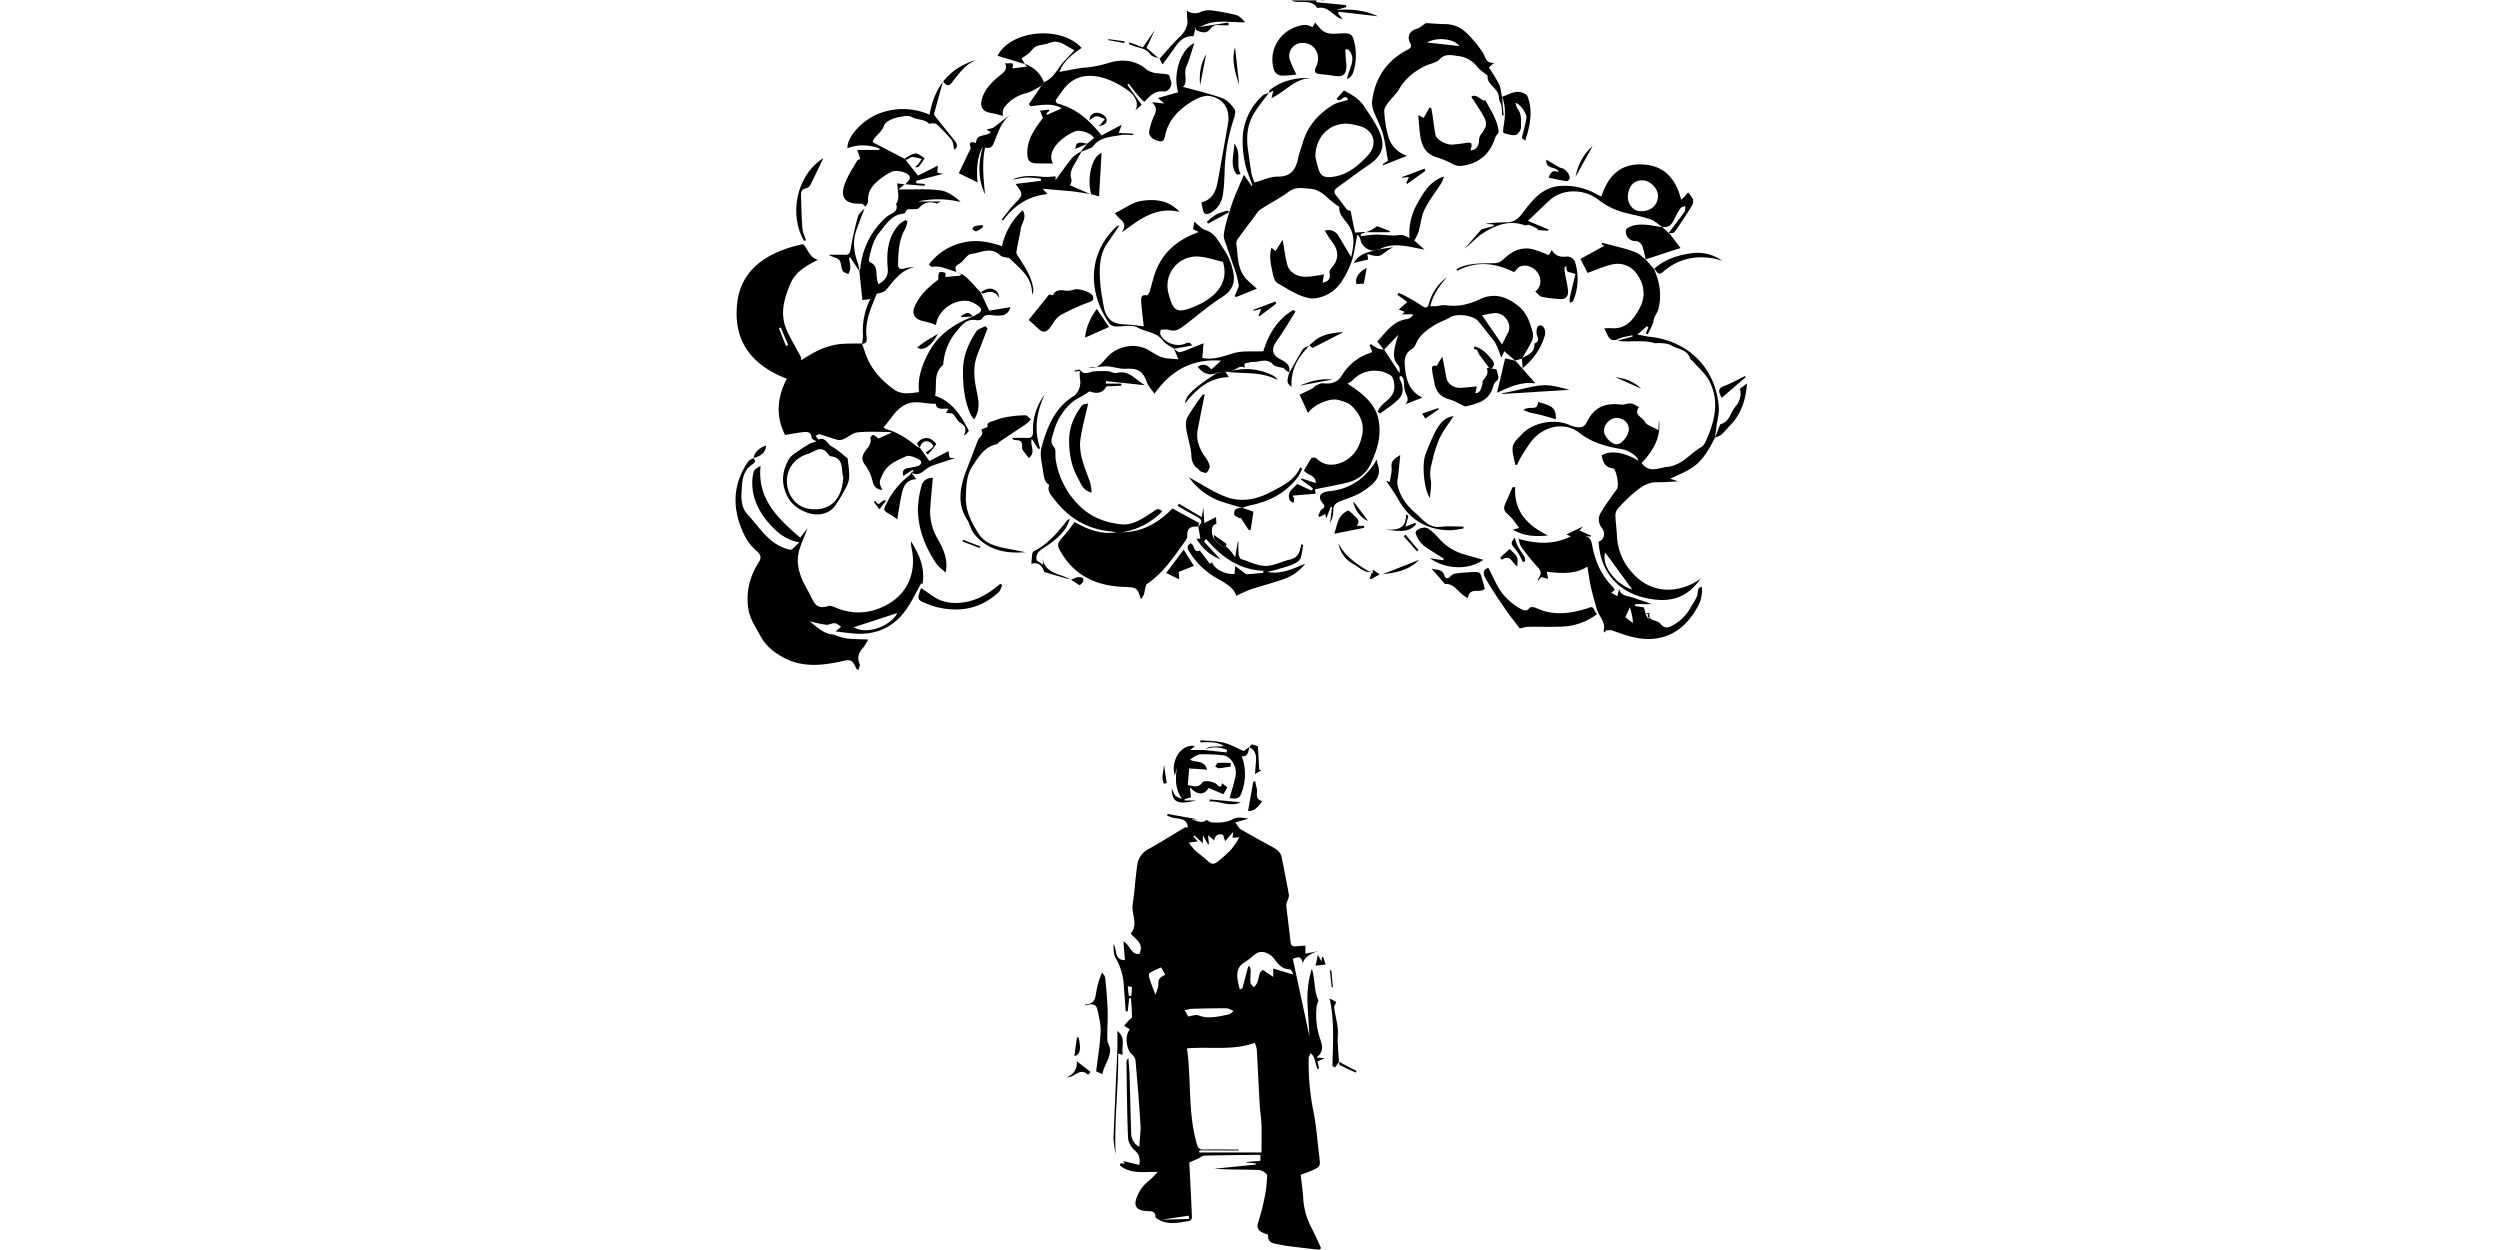<svg class="line-drawing" width="100%" height="300" preserveAspectRatio="xMidYMid meet" xmlns="http://www.w3.org/2000/svg" viewBox="-53 0 600 600" style="">
	<path d="M278.31,655.26c-.64-.45-1.84-.89-1.84-1.34,0-3-1.89-2.86-4-2.93-5.15-.18-6.8-2.5-4.75-7.18a18.15,18.15,0,0,1,5.95-7.67,36.17,36.17,0,0,0,3.85-4c-6.88,0-13.14,1.11-18.11-3.08l.2-1,2.09.15-.7-1.27,7.74,1.9c.4-3.05.1-4.92-2.05-6.79-1.69-1.47-3.3-4-3.39-6.19-.51-12.08-.56-24.19-.75-36.29a2.52,2.52,0,0,1,.91-2c.2,2.89.5,5.78.59,8.68.28,9.1.46,18.21.75,27.31a7.33,7.33,0,0,0,3.9,6.57c.23-3.86.77-7.31.57-10.71-.62-10.32-1.51-20.63-2.4-30.93a4.45,4.45,0,0,0-1.59-2.57c-3-2.58-3.63-9.49-1.08-12.15l-2.78-1.73c.75-.88,1.48-1.77,2.25-2.63.5-.56,1.52-1.08,1.52-1.62,0-3-.28-6-.46-8.94l-.88-.09-.72,6.39-.95-.07c-.3-4-.59-8.07-.9-12.1a29.07,29.07,0,0,0-3.9-13.44c-1.12-1.82-1-4.37-1.05-6.73,1.9,2.63.12,7.77,5.47,7.68l-.72-8.91c3.31,1.63,3.58,6.42,7.63,6,2.38-4.92-1.55-6.91-4.18-9.79,3.92-4.41.27-9.38,1-14.17,1-6.24,1.26-12.58,2.21-18.82a10,10,0,0,1,5.33-7.56c6-3.29,11.72-7,17.6-10.43.36-.21,1,.09,1.33.13-.27-4.66-4.11-4.11-7.21-4.79a20.43,20.43,0,0,1-2.74-1l.26-.79,14.09,2.53V463l-2.53-.17c2.41.88,4.82,2.33,7.15.42.89.42,1.76,1.17,2.65,1.2,3.47.1,6.84.13,10.18-1.69,1.95-1.06,4.74-.57,7.33-.17l-6.39,1.85c1,1.26,1.56,2.65,2.6,3.27,5,2.93,10,5.66,15.06,8.43,2.11,1.15,4.07,2.42,4.59,5,1.2,6,2.41,12,3.49,18.09a6.68,6.68,0,0,1-.63,2.62,7,7,0,0,0-.67,2.3c.64,5.89,1.43,11.76,2.07,17.65.19,1.76,1,2.3,2.65,2.09,1.42-.18,2.87-.2,4.5-.3v3.8l6.92-1.33c-3.47.59-7.61,3-8.27,6.12-.54-4.39-2.9-2.82-4.7-2.26l8,37.38c-.36-6.1-.76-11.61-1-17.12a49.21,49.21,0,0,1,2.11-15.55c1.66,5,.89,10.43,3.22,15.37a10.61,10.61,0,0,0-.9,2.73,36.19,36.19,0,0,0,1.87,16.19c1,2.73,1.52,5.83-2,8.32l4,.4-3.44,1.49.74,3.39-.87.24c-.52-1.86-1-3.75-1.6-5.57a8,8,0,0,0-1.52-2,6.82,6.82,0,0,0-1,2.28A116.86,116.86,0,0,0,352.26,603c1.47,7.06,1.9,14.34,2.81,21.52.65,5.14.67,5.17-4.14,7.26-1.68.73-3.44,1.26-4.76,1.74.45,4.06,1.06,8,1.25,11.86a35,35,0,0,0,4.31,14.36c1.52,3,2.82,6,4.22,9l-.74.8c-1.67-.18-3.34-.33-5-.54-4.82-.62-9.69-1-14.45-2-2.3-.46-5.66-.55-5.22-4.69-.61-.22-1.3-.44-2-.71-2.33-.94-3.69-2.27-2.79-5.14a108.31,108.31,0,0,0,2.94-11.29,60,60,0,0,0,1.37-11.31c0-.9-2.54-2.55-4-2.61-7.12-.27-14.26-.12-21.42-.59l20-2v-.56l-4.42-.42v-.27l6.61-.56v-2.55c-.22-.13-.39-.32-.56-.32-8.8.1-17.59.16-26.38.38-1,0-2,1-2.95,1.43s-2.31,1-4.23,1.86c.18,3.56.38,7.72.59,11.88.24,4.84.51,9.67.66,14.51,0,.55-.57,1.56-1,1.62-4.95.73-10,2.23-14.78-.51l14.37-.4-.1-1.56Zm19.17-33.43v1h29.88c0-4.64.12-9,0-13.25-.11-3.19-.68-6.35-.86-9.54-.51-8.87-.89-17.76-1.41-26.63a13.88,13.88,0,0,0-.93-3.17c-10.83,3.82-21.78,1.72-32.56,2.63.21,1.77.42,3.18.55,4.6,1.28,13.72.26,27.65,4.13,41.15.69,2.43,1.45,2.86,3.61,2.82,5.49-.12,11,0,16.48,0v.45ZM321,533.52l.63-.05a7.52,7.52,0,0,1,.53,1.91c0,2-.26,3.94-.08,5.87.08.82,1,1.55,1.59,2.32a9.17,9.17,0,0,0,1.61-2.11c.54-1.44.73-3,1.24-4.46a3,3,0,0,1,1.38-1.7c.36-.15,1.11.61,1.68,1,1,.63,1.91,1.27,3.4,2.26v-4l9.61,2.88c-.34-1.22-1.06-2.5-1.81-2.52-3.56-.08-5.41-2.42-7.22-4.9-2.27-3.11-6.39-4.38-8.83-2.6-1.83,1.33-3.47,2.94-5.4,4.09-3.41,2-3.95,5-3.43,8.52.22,1.48.66,2.92,1.07,4.65.56-.38,1.21-.58,1.31-.93C319.19,540.33,320.06,536.92,321,533.52Zm-28.49-59.39a26.54,26.54,0,0,0,2.69,3.46c2.12,1.93,4.52,3.56,6.56,5.56,1.84,1.81,3.39,1.1,4.88-.14a63,63,0,0,0,6.35-5.83,45.9,45.9,0,0,0,3.79-5.67l-3.3.28.26-2.8-3.82,4.44-1-3.07c-2.36-.7-3.84.24-4.24,2.66l-3-2.44.45,4.28-.4.11-2.5-4.36v3.85l-4.17-3.84-.45.51,2.18,2.4Zm-.34,83.43c1.85-.25,3.57-1,4.79-.56,4.93,1.93,9.68.55,14.46-.33.93-.17,1.72-1.11,2.58-1.69-1.14-.47-2.29-1.32-3.43-1.33-5.58-.05-11.16.09-16.74.25a19.43,19.43,0,0,0-3.31.7Zm-11-20-2-3.54a52.94,52.94,0,0,0-5.53,2.68c-.39.24-.3,1.65-.09,2.43.46,1.69,1.13,3.33,1.74,5,.27.74.59,1.46,1.25,3,.65-2.4,1.43-3.84,1.33-5.22C277.63,539.41,279.08,538.51,281.17,537.59ZM263.63,547.7l1.26.08c.12-1.46.27-2.92.27-4.38a13.49,13.49,0,0,0-2-.31Z" transform="translate(-74.84 -69.66)" />
	<path d="M159.29,296.38l1.05-.5-.43-.71-4.46,2.94c-.64-2.25.06-3.39,2.12-3.76a43.39,43.39,0,0,0,4.86-1c1.77-.54,2.12-2.26.76-3-1.95-1.07-4.88-2.4-6.47-1.65-4.17,2-8.79,3.58-11.09,8.43-1.72,3.62-2.12,4.17-.2,7.67-2.83-.21-4.17-1.49-4.82-4.4a21.31,21.31,0,0,0-3.65-7.74c-1.71-2.32-1.39-4.11,0-6.18s3.4-3.77,2.69-6.7c-.08-.34,1.11-1.45,1.4-1.34a11.17,11.17,0,0,1,2.46,1.71l5.84-2.59.13-.53c-5.31,0-10.65-.37-15.91.16-2.47.25-4.7,2.38-7.15,3.41a5.36,5.36,0,0,1-3.25,0c-2.68-.74-5.27-1.78-8-2.52-.5-.14-1.22.54-1.83.85.49.59,1.2,1.77,1.42,1.68,3.43-1.35,4.25,2.29,6.33,3.39,2.94,1.57,5.42,4,7.61,5.67.31,2.94.78,5.55.79,8.16a11.11,11.11,0,0,1-1.09,4.88,84.69,84.69,0,0,1-5.3,9.14c-3.18,4.75-8.92,5.81-14.22,3.73s-8.61-5.31-10.34-10.67-.65-10.24,2-14.9a10.25,10.25,0,0,1,3.12-2.95c2.21-1.58,4.5-3,6.82-4.45a16.76,16.76,0,0,1,3.31-1c-1-.71-2.33-1.17-2.37-1.73-.24-3.45-2.67-2.92-4.75-2.7-2.75.29-5.47.86-8,1.28-4.58-9.15-3.79-18.15.84-27-17.09-6.59-26.09-18.43-23.74-36.9,1.85-14.54,12.85-23.76,31.54-27.72,2.41,2.41,3.14,6.58,7.17,7.52-5.37,2.69-10.76,5.66-13.21,11.41-3,7-5.16,14.34-2,21.84,1.95,4.57,4.63,8.83,6.92,13.26a4.83,4.83,0,0,1,.17,1.76,80.82,80.82,0,0,1,8.19-4.77,36,36,0,0,1,9.28-2.89c3.86-.56,7.83-.33,11.76-.45.86,2.42,1.58,4.9,2.61,7.24,2.7,6.12,7.12,10.7,12.49,14.67,3.93,2.91,7.87,1.93,12.3,1.49-.86-7,1.52-13.33,4.8-19.4,4.67-8.65,12.44-13.49,21.23-17v.07c.79-.48,1.55-1,2.37-1.43,1.67-.86,1.72-2.27.54-3.23a12.08,12.08,0,0,0-5.08-2.73c-7.08-1.26-14.9,4.56-15.71,11.41-1.07-.36-2.13-.75-3.21-1.06s-2.34-.62-3.52-.91c-3.5-.86-4.94-3.38-3.64-6.53,2.38-5.77,6.81-9.76,11.42-13.21.12-1.24-.07-2.53.46-3.39.26-.43,1.93-.3,2.76.05.36.15.2,1.52.25,2.06l6.89-.63.75-.71-2.17-1.07c4.66,1.47,7.21,5.47,10.4,8.69.36.36.67.76,1,1.14l0-.06,4.11,8.79,10.21-1.67c-1.12,3.37-2.88,4.32-7.42,4-2.24-.14-4.65-1.12-6.28,1.62-.33.55-1.77.76-2.61.61-4.79-.87-7.22,2.5-9.62,5.49a27.12,27.12,0,0,0-6.28,15.36,1.32,1.32,0,0,1-.32.86c-4.62,3.93-2.62,9.46-3.62,14.55,8.22,2.87,12.49,9.57,16.19,16.9-.4.47-.79,1-1.21,1.4-.28.29-.61.52-1.31,1.1,1.41-2.93,1.24-4.82-1.56-6.38-1.49-.83-2.18-3-3.54-4.17-.69-.6-2.08-.39-3.32-.58l1.13-2c-2.44-.32-5.67,1-6.14-2.44-4.93.32-9.72-2-14.66.55s-6.82,7.09-10.34,10.79a8.25,8.25,0,0,0,1.61,1c5.44,1.53,10,4.61,14.3,8.12a8.84,8.84,0,0,0,1.65.85l0,0,4.44,6.21,9.16-4.75.57,3.23,2.66.13c-3.3,1.07-7.23,2.28-11.1,3.65a11.85,11.85,0,0,0-3.32,2c-2,1.62-4,3-6.58,1.18Zm-32.66,2.3c-1.28-3.5.65-9.21-6-10-.65-.08-1.26-1-1.77-1.65-1.76-2.19-3.78-2.15-6.05-.91a19.92,19.92,0,0,1-3.35,1.46c-6.44,2.08-10.22,7.3-9.88,13.73s4.7,11.82,10.84,12.64C119.94,315.2,126,309.82,126.63,298.69ZM96.58,226.84l-.86.35,3.39,8.52,1.06-.44Z" transform="translate(-74.84 -69.66)" />
	<path d="M83.54,289.46c.27.59.86,1.28.72,1.73s-.9,1.1-1.49,1.51c-3.73,2.54-4.59,6.52-4.83,10.53-.27,4.59-.81,9.54,2.66,13.28,6.09,6.56,10.75,15,20.51,17,1.07.21,2.62-2,4.44-3.5-6.64-1.23-10.78-4.89-14.31-8.85-4.66-5.22-8-11.4-8.28-18.68a20,20,0,0,1,.63-6.34c.35-1.18,1.8-2,3.33-2.93-1.69,16.14,8.52,25.43,19,34.54l3.61-4.62c-1.37,3.48-2.65,6.43-3.7,9.47-2.74,7.92.37,14.67,4.23,21.37,2.15,3.73,2.87,8.73,9.29,6.59,1.38-.46,3.38.71,5,1.31,8.45,3.06,16.58,2,24.13-2.44,9.08-5.32,13.06-15,11.12-25.53a20.91,20.91,0,0,1-.51-4.48c4,6.36,7,13,5.48,20.79a1.92,1.92,0,0,1-.41-.46c-.13-.26-.16-.57-.08-.24-2.48,4.33-4.71,9.35-7.93,13.63-6.11,8.11-14.6,11.52-24.75,10.59-2.84-.26-5.67-.65-8.5-1l2.7-2.27c-1-.58-2-1.56-3-1.63-1.41-.1-2.91.86-4.31.72a72.4,72.4,0,0,1-7.84-1.68c3.78,3,6.81,6.08,11.5,6.39a35.71,35.71,0,0,0,6.06,1.83c3.31.41,6.68.37,10.58.54a25.9,25.9,0,0,1-2.5,4c-2.15,2.34-2.91,4.75-1.61,7.81.29.69-.34,1.76-.59,2.86-.71-.42-.84-.45-.88-.53-2.41-4.73-2.41-4.73-8.1-3.49-9.39,2-18.69,2.7-27.47-2.26-4.41-2.49-8.15-5.47-10.7-10.29-2.17-4.09-4.85-7.8-5.63-12.51-1.37-8.27.54-15.79,5-22.78,1.49-2.36.74-3.73-1.41-5.61a23.28,23.28,0,0,1-5.42-7c-6-12.18-6.22-24.22,1.77-35.74.53-.77,1.73-1.07,2.61-1.59Zm48.1,81.27c6,3.72,17.38-.18,20.94-6.82Z" transform="translate(-74.84 -69.66)" />
	<path d="M515.7,198.71c2.81,6.2,3.87,12.62,2.18,19.29-.37,1.45-1.37,2.72-1.95,4.13-.38.94-.4,2-.79,3-.7,1.69-1.56,3.31-2.36,5l-.94-.49,1.2-2.8-.67-.61-4.57,4c2.59.48,4.32.91,6.07,1.1,18.51,2,31.54,15.17,33,33.65.24,3.11-.73,6.31-1.14,9.47l-.7,5.36,0-.06c-2.94,5.74-6.05,11.42-11.76,14.89-3.32,2-7,3.46-10.48,5.16l-.38-.71,5,1.61c-4,.18-7.26.48-10.52.45-4.41,0-7.62,2.47-10.71,5a73.28,73.28,0,0,0-7.93,7.84,5.35,5.35,0,0,0-1,3.49c.11,3.25.63,6.49.75,9.74A27.85,27.85,0,0,0,505.7,345c8,8.82,19.75,10.11,30.54,3.71.5-.3,1-.64,1.93-1.26-6.51,9-14.45,12.19-27.41,9s-21-13.15-21.56-26.88c2.49-.58,3.56-3.9,1.59-6.43a6.33,6.33,0,0,1-.37-7.72c2.29-3.86,5-7.49,7.62-11.12,1.07-1.47-.36-9.7-2.08-9.87-3.9-.4-4.67-3.17-5.36-6.17,4.24-2.57,10.77-1.61,17.7,2.55-.5-2.18-4.53-4.95-7.88-5.52-7.34-1.25-14.29-3-20.48-7.87-6.64-5.18-16.68-3.87-23.11,4.12a82.88,82.88,0,0,0-5.5,8.57,26,26,0,0,0-1.27,2.67l-.91,0c-.47-3-1.68-6.07-1.16-8.84.43-2.24,2.82-4.21,4.58-6.08,5.07-5.38,15.37-7.31,22.24-4.36a14.85,14.85,0,0,0,3.52,1.13c2.16.33,3.91.23,5.17-2.35,3.43-7,8.57-9.4,16.46-8.42,1.54.19,3.22-.7,4.77-.53,1.29.14,2.49,1.11,3.82,1.75-2.77,3.93,1.76,4.75,2.74,6.9.84,1.86,4,2.65,6.57,4.13l.26-4.92c1.18,8.5-2.9,15-8.32,20.73,3.84,5,8,2.31,12.31,1.86,7.05-.73,10.79-6.25,16.12-9.39a5.79,5.79,0,0,0,2.16-2.46c4.39-9.62,7.13-19.51,1.81-29.57-1.82-3.45-5.08-6.14-7.69-9.17-.47-.54-1.24-1-1.44-1.57-1.46-4.3-5.86-4.25-8.93-6.12a9.18,9.18,0,0,0-3.32-1,29.53,29.53,0,0,0-3.81-.16c-.2,0-.43.15-.6.1-6-1.88-12.07-.3-18.19-1.25l7.29-2-.14-.61c-2.22.55-4.6.77-6.63,1.73-2.92,1.37-4.4.36-5.48-2.26-.34-.82-.84-1.58-1.45-2.69a18.8,18.8,0,0,1,3-.2c7.65.84,11.33-4.39,14.23-9.94s2-11.41-1.77-16.4A11.11,11.11,0,0,0,496,196.53c-3.92.78-7.65,2.57-12.13,4.14l-3.42-6.73,11.49-6.32-1.3-.64.2-.78c3.08.79,6.18,1.53,9.24,2.39a48.62,48.62,0,0,1,7.24,2.35c1.65.76,3,2.19,4.48,3.33l-.09-.08,4.07,4.58Zm-17.9,84.21c2.35.08,5.75-4,5.88-7.05s-2.34-5.5-5.76-5.6c-3.1-.09-6.13,2.94-6.17,6.18C491.72,279.1,495.21,282.84,497.8,282.92Zm7.53,69.72-12.94-17.73C490.23,340.65,497.18,350.13,505.33,352.64Z" transform="translate(-74.84 -69.66)" />
	<path d="M377.26,181.1l-2.31,1,.13.95a61.65,61.65,0,0,1,6.84-.78c3.05,0,6.11.37,9.16.46,1.34,0,2.72-.43,4-.24a13.61,13.61,0,0,1,3.33,1.43,28.66,28.66,0,0,1,3.94-16.87c2.76-4.92,5.81-10.45,12.59-12.67a17.44,17.44,0,0,1-1.12,3c-2.71,4.24-5.91,8.22-8.11,12.7-1.63,3.32-1.93,7.29-3,10.92a27.19,27.19,0,0,1-2,4.13l4.92,4.39c-7.83-1.51-14.77-3.73-21.63-.23l-2.86.64a6.62,6.62,0,0,1-6.31-5.35,3.11,3.11,0,0,0-1.49-2.15c-1,4.7-1.43,9.65-3.2,14s-4.21,9.2-7.71,12.26c-3,2.64-8.25,4.76-12,4.11-5.39-.94-10.4-4.43-15.37-7.19-1.16-.65-1.89-2.66-2.19-4.17-.8-4.11-2.13-8.24-.71-12.91l1.95,1.67,3.4-5.47c.87,4.86,1.29,8.88,2.42,12.69a7.8,7.8,0,0,0,3.78,4c3.56,1.82,7.44.9,11.2.39.7-.09,1.39-.27,2.41-.48l-.63,4c3-.53,4-2.15,3.29-4.83-.16-.6.44-1.57.95-2.15,3.72-4.2,3.69-8.48,0-13a45.77,45.77,0,0,1-3.16-5l-.2.09a5.6,5.6,0,0,1,6.59,2.14c2.06,3.5,4.16,7,6.24,10.46.92-4.57,2.19-9.09-.7-14.38-1.44-2.64-3.92-4.49-4.8-7.35a12.89,12.89,0,0,1-.26-2.38,43.52,43.52,0,0,1-5-3.82c-2.64-2.61-5.39-4.65-9.31-4.89-3.39-.21-6.56-1-9.79,1.41-4.34,3.18-9.2,5.65-13.72,8.6-1.15.75-1.9,2.14-2.77,3.29-2.68,3.55-5.37,7.09-8,10.71a3.92,3.92,0,0,0-.77,2.55c.84,5.74.39,11.9,4.66,16.64,1.6,1.78,3.51,3.27,5.19,4.82l-9.94,4-.7-.44,2-4.79a53.37,53.37,0,0,0-1.22-5.7c-1.49-4.61-3.19-9.14-4.71-13.73-.59-1.77-1.5-3.69-1.3-5.43a58.33,58.33,0,0,1,2.25-9.3c.79-2.74,1.66-5.47,2.69-8.13,1.37-3.52,2.94-7,4.73-11.15l3.68,5.34.38-.26c-1.26-3.76-3-7.44-3.68-11.3a48.37,48.37,0,0,1-.88-13.1,28.9,28.9,0,0,1,9.42-18.64c.8-.75,2.09-1,3.16-1.43l-.05-.07c-2.67,3.73-5.79,7.22-7.9,11.24-2.67,5.07-3,10.75-2.15,16.44.55,3.72,1,7.46,1.63,11.16a28.58,28.58,0,0,0,1.45,4.29c3.85-1,7.49-2.84,11.11-2.8,6.5.08,8.73-3.46,9.86-8.89.52-2.49,1.49-4.89,2.19-7.34,2.29-8,7.46-13.82,14.36-18.09,2.15-1.33,4.88-1.7,7.43-2.54-1.61-3.75-3.69,2.09-5.54-.49l3.52-4c3.54,1.85,7.39,4,9.85,7.79s5.35,7.81,7.22,12.07c3,6.93,1.17,11.6-5.09,15.83-5.13,3.48-10.08,7.23-15.11,10.86-1.49,1.07-2,2.16-.62,3.82,1.79,2.12,3.31,4.46,5.07,6.61.42.51,1.32.64,1.9.9l2.1,10.32,5-.3Zm-24-36a59.44,59.44,0,0,0,1.69,6.38c.89,2.45,2.53,3.43,5.53,3.18,7.79-.66,13.18-5.26,18-10.51,5.08-5.49,2.55-12.58-4.64-14.14-.81-.18-1.61-.38-2.42-.57C361.84,127.22,353.14,134.15,353.22,145.1Z" transform="translate(-74.84 -69.66)" />
	<path d="M452.4,241.86l-3.28.8v.13l-5.22-4.56-1.28,2.91c-.14-.1-.33-.17-.38-.29-1.06-3-1.82-5.94-4.15-8.66s-4.34-5.65-6.7-8.36c-2.52-2.9-10.26-3.86-13.51-1.86-2.34,1.44-5.07,2.27-7.41,3.72-3.83,2.38-7.49,5-9.2,9.53a5.49,5.49,0,0,1-2.12,2.23c-2.74,1.86-3.27,4.5-3,7.55.47,6.33,1.71,12.22,8.42,15.5l-8.2,3.25c1.84-1.86,1.11-3.5.13-5.58-.84-1.8-.58-4.11-.92-6.18a4.59,4.59,0,0,0-1-1.81,2,2,0,0,0-1,.38,5.18,5.18,0,0,0,.47,1.8c1.5,2.95,1.48,6.25-.51,8.47-2.6,2.89-6.13,4.94-9.26,7.35l-1.14-.95a13,13,0,0,1,1.53-2.61c1.27-1.35,2.81-2.44,4.1-3.78,2.68-2.77,2.88-6.07,1.67-9.54a3.44,3.44,0,0,0-1.31-1.63,14.49,14.49,0,0,0-18.14,2.6,11.49,11.49,0,0,1-2.35,1.56c11.67,7.45,15.88,13.35,15.32,24.26-.25,4.8-2.14,9.69-4.14,14.16-2.2,4.93-6.55,8-11.87,9.21-4.88,1.14-9.81,2-14.91,3.08l.28,2.11-11.07.9c.42.83.8,1.24.8,1.65a8.71,8.71,0,0,1-.39,1.9c-.57-.43-1.42-.75-1.68-1.32-1.72-3.91,1.53-5.57,3.53-7.8l6.9,3.18.68-1.05-5.72-4.21.23-.6,6.89,2.24c-.24-3.86-3.6-3.54-5.76-5.95,1-1.8,2.19-4,3.6-6a2.41,2.41,0,0,1,2.32,0c4,4.06,8.91,3.71,13.24,1.57,4.88-2.42,7.57-7,8.75-12.52,1.24-5.81-1.14-10.24-4.85-14-1.6-1.62-4.28-2.4-6.61-3-4.15-1.12-12.07,2.42-14.47,6.3l-4.06-8.82c2.14-1,4.17-2,6.15-3,.59-.31,1-1.05,1.56-1.33,1.12-.52,2.39-1.28,3.5-1.16,3.88.43,7-.26,9.19-3.92A24.54,24.54,0,0,1,379.76,239a2.83,2.83,0,0,0,.72-.55l-1.24-3.07.56-.58a29.22,29.22,0,0,0,3.48,2.13,12.43,12.43,0,0,0,2.94.55l7.36,11.23c.24-1.53.15-2.93-.6-3.72-2.73-2.92-2.17-6.2-1.41-9.54.33-1.46.8-2.88,1.42-5.08l-6.85,7.24-3.22-4.06c4.17-4.25,7.4-9.9,14.47-10.75a4.73,4.73,0,0,0,2.86-2.27h-5.46l1.34-1.17-2.89-1.14,4.09-3.6-4.76-3.49.57-.9c1,.44,2,.8,2.9,1.32a95.47,95.47,0,0,1,8.26,4.87c2,1.43,2.87,1,3.47-1.18a22.94,22.94,0,0,1,8.61-12.52c-3.47,4-6.64,8.16-8,13.92,1.07,0,1.83.05,2.58,0,1.64-.14,3.32-.67,4.89-.45,5.89.84,11.14-.44,16.56-3,6.74-3.16,13-1.09,18.65,3.72,3.84,3.28,5.17,7.67,6.45,12.13a6.64,6.64,0,0,1-.36,4.24c-1.28,2.79-3,5.4-4.49,8.07ZM442.86,235c.68-1.36,1.51-3.21,2.51-5a6.17,6.17,0,0,0-.31-7,6.54,6.54,0,0,0-6.69-2.95c-1.84.24-3.66.68-5.13,1Z" transform="translate(-74.84 -69.66)" />
	<path d="M297.08,322.44c-3.11-.16-5.63.17-5.32,4.4.08,1.14-1,2.49-1.74,3.56-5.16,7.07-10,14.38-17.48,19.44-1.12.76-1,3.24-1.58,4.9a6.37,6.37,0,0,1-1.5,2.51c-1.82-5.6-1.82-5.61-8.35-5.88-12.17-.5-22.41-4.7-29.21-15.37-3.07-4.81-2.91-5.33.93-9.54,1.72-1.88,3.15-4,4.84-6.24,6.28,3.66,12.84,6.15,20.32,4.89l-3.71-.44c-11.06-1.26-19.79-6.68-26.43-15.4-1.39-1.82-3.6-3.89-2.34-6.85-2.49-1.4-2.6-4-2.94-6.34-.56-3.83-1.75-8-.81-11.53,2.58-9.69,6.21-19,15.42-24.78,2.52-1.57,3.74-5.55,3-8.59a16.69,16.69,0,0,1,0-3.49l-2.5.36a2.48,2.48,0,0,1,.07-.6c.86-.12,2.24-.58,2.49-.23,2.08,2.84,4.47.88,6.78.7a48.71,48.71,0,0,1,6.66-.07c1.4.09,2.92,1.14,4.15.83,6-1.54,8.92,3.21,13.61,5.9l-18.72-2-.12,1.22h7.48l0,1-7.2.32c-1.42,3-4.27,3.85-8.06,2.39-1.8,1.13-3.05,2.08-4.43,2.75-5.17,2.51-8.45,6.81-11,11.7a42.74,42.74,0,0,0-2.14,6.2c-.73,2.16-1.38,4,.61,6.24,1,1.16.4,3.73.7,5.64a39.23,39.23,0,0,0,10.74,21.72c5.76,6,12.75,8.71,20.6,9.57,5.84.64,10.43-2.85,15.07-5.79,1.45-.92,2.71-2.58,4.69-.4a33.89,33.89,0,0,1-19.27,10c10-.07,17.76-4.74,24.23-11.41l12.87,7-.53,1.78Z" transform="translate(-74.84 -69.66)" />
	<path d="M213.84,100.43l-13.2-4C207,84,231.25,81.81,241,92.67c-4.19,3-8.53,5.88-10.62,11.49,3.81-.69,7.08-1.33,10.36-1.86,1.52-.25,3.09-.2,4.6-.48a57.5,57.5,0,0,0,7.92-1.73c6.66-2.22,13.19-1.81,18.51,2.59,3.61,3,7.44,1.75,11.21,2.92.27.9.66,2.07,1,3.27.59,2.22-1.33,4.94-3.54,4.69-4.33-.5-6.75,2.31-9.33,5-1-1-2-1.89-2.9-2.94-1.59-1.88-3.07-3.85-4.6-5.78l-.63.57,6.88,9.58-3.07,2.65c2-3.5-.38-7.32-3.29-9.39a41.65,41.65,0,0,0-10.33-5.64c-6.26-2.15-12.79-2.56-18.23,2.11-2.54,2.18-4.33,5.27-6.34,8-.18.24.4,1.53.8,1.63,9.11,2.31,15.6,8.2,21.19,15.34.05.07.19.06,0,0l9.65-5.15-1.39,3.93,6.9.36,0,.65c-2.11,0-4.29-.32-6.33.07-4.67.89-9.79.92-13,5.46a2.32,2.32,0,0,1-1,.65c-1.49.63-3,1.22-4.51,1.82l-.19-.19,2.83-3.58v0l3.44-2.79c-1.35-2.39-6.81-4.21-9.19-3.19-7.1,3-13.79,9.84-10.51,15.38-2.36,0-4.78,0-7.19,0-4.18,0-5.22-1.32-5.15-5.51.12-6.5,3.72-11.26,7.5-16.32l-1.39-3.47,4.24-.56.26.56-1.48,1.29.3.71,7.11-3.18c-4.93-2.8-10.07-1.41-15.09-1l-.7-1,5.94-8.67,1.21-1.82c4.78-1.84,6.56-6.58,9.68-10,1.6-1.76,3.27-3.47,5.07-5.36-4.18-1.94-7.36-5.56-12.33-3.42-1.92.82-4.24.72-6.12,1.59-1.37.63-2.26,2.23-3.47,3.27-1.06.91-2.27,1.64-3.51,2.52Z" transform="translate(-74.84 -69.66)" />
	<path d="M514.22,366.84c1.61.74,3.77,1.06,4.73,2.31,1.67,2.16,3.3,1.94,5.19,1a21.61,21.61,0,0,0,9.32-9.07c1.19-2.2,3-4.36,3.26-6.67.17-1.65,0-2.63,2-3.07a16.37,16.37,0,0,1-2.54,10.52c-4.54,7.78-10.82,13.29-20.25,14.37-7.19.82-13.66-1.59-20.19-3.94-1-.35-2.16,0-3.25,0l-.1,1c-.3-.25-.89-.59-.84-.73,1.3-4.31-2.35-7.07-3.3-10.66s-2-6.91-2.76-10.41c-.7-3.11-1.1-6.3-1.7-9.87-5.79,3.75-12.45,3.3-19.48,2.48l.62,3.41-3.37-.9-1.49,1.94c0-.49-.06-.68,0-.8,2-3.22,1.65-4-.83-6.63a97.09,97.09,0,0,1-7.29-9.15c-.61-.83-.71-2-1.24-3.69,8.76,2.48,16.86,2.92,25.06-1.13l-2.05-1,7.9-3.74-1.62,1.9,5.59,2.45-.13.46-3.28-.29c3.58.47,3.53,2.94,4.14,5.75,1.5,7,4.4,13.4,9.56,18.57a10.69,10.69,0,0,1,1.08,1.54l-1.73,1.36,2.94,1.69.85-3.49c.8,3.65,4.44,3.28,7.07,4.3s5.53,1.63,8.31,3h-7.64l-.07.89,4.27.68q.37,1.49.73,3l0,0,1,2.25-.08,0,1,0-.1-.09Zm-8.58,1.91a29.92,29.92,0,0,0-.29-3c-.33-1.56-.75-3.11-1.14-4.66-.74,1.64-1.49,3.28-2.22,4.93,0,.06.07.18-.08-.18Z" transform="translate(-74.84 -69.66)" />
	<path d="M285.43,237.1c-1.85-1.29-4.17-2.24-5.44-4-3.08-4.14-8.2-4-12.16-6.25-2.45-1.39-6.22-.54-9.39-.49-1.85,0-3.25-.12-4.45-1.9-10.28-15.28-9.6-33.4,3.49-45.75a3,3,0,0,1,1.72-.87c-1.91,2.8-3.81,5.61-5.75,8.39-4,5.78-4,12.35-3.52,18.93.3,4,1.06,7.92,1.74,11.86,1,5.61,4.24,8.2,9.85,8.35,3.33.09,6.65.63,9.32.9-.45-4-1-7.91-1.22-11.82-.06-1.29-.26-3.69,2.64-3,.34.08,1.21-1.14,1.44-1.88.93-2.93,1.54-6,2.57-8.86,3.33-9.36,10-15.36,19.14-18.93.45-.18.9-.38,1.78-.77l-2.66-1.35.55-3.55c2,1.51,3.51,3.4,5.43,4,4.81,1.49,6.39,5.92,8.85,9.32a29.38,29.38,0,0,1,4.4,10.68c1.11,5-.31,9-5.2,12.07-6.51,4.12-12.35,9.29-18.55,13.93C288,227.7,285.8,229,282.91,228c-1.1-.39-2.45-.06-4-.06,0,.71-.36,1.58-.09,2.2,1.68,3.86,7.26,6.13,11.33,4.67,1.47-.53,2.91-1.4,3.87.69l-8.62,1.55Zm23.4-41.73c-3.73-.87-7.36-2.2-11.08-2.51a14,14,0,0,0-15.2,16.93c2.31,9.27,3.89,10.64,12.66,7S312.27,206.26,308.83,195.37Z" transform="translate(-74.84 -69.66)" />
	<path d="M442.81,116.13l.77,8.87-.74.06a39,39,0,0,0-.3-4.67c-.22-1.23-1.21-2.39-1.2-3.57,0-4.12-4-5.68-5.29-8.86a5.38,5.38,0,0,1-.15-2c-1.59-1.32-3.56-2.46-4.86-4.12a13.53,13.53,0,0,0-9.25-5.28c-2.93-.33-6.24-1.42-9.09,1.67-1.6,1.73-4.69,2-7,3.19-5.11,2.61-9.47,6-12.38,11.2-1.23,2.18-3.33,3.84-4.82,5.9-1,1.36-2.29,3-2.21,4.52a53.48,53.48,0,0,0,1.83,11.76,13.59,13.59,0,0,0,9.13,9.64l-11.47,4.5-.27-.47,2.58-1.71c-.82-4.38-1.34-8.82-2.53-13.07-1-3.46-2.83-6.67-4.11-10.06a11.28,11.28,0,0,1-1.06-4.94c1.29-11.42,7-20,17.26-25.26,2-1,1.61-2,.93-3.43-1.45-3,.06-5.72,3.39-6.56,1.26-.32,2.33-1.39,3.5-2.11.34-.21.7-.57,1-.56,3.11.13,6.21.46,9.31.48a14.27,14.27,0,0,1,9.67,3.93,56.35,56.35,0,0,1,8,9.49c1.46,2.12,1.31,5.5,5.61,5.14L436.5,102a85,85,0,0,1,4.87,8.05c.88,1.86,1,4.09,1.43,6.16ZM422.36,91.78c-2.58-3.66-11.07-4.41-15.52-1.71Z" transform="translate(-74.84 -69.66)" />
	<path d="M519.8,178.7c-1.9-1.28-3.64-3-5.73-3.73-3.83-1.34-7.87-2.1-11.82-3.09A34.32,34.32,0,0,1,489,165.5c-6.53-5.15-16.88-5.54-23.3.26-3.41,3.08-6.66,6.32-10.44,9.92l9.84,4.13-.15.59-5.19-.3.39-.44a36.85,36.85,0,0,0-4.13-2c-.71-.24-1.71.34-2.42.09-7.42-2.59-13.94,0-20,3.86-3.11,2-5.58,5-8.68,7.33l8-9.19,5.9-1.61,0-.66-4.07-.47a96,96,0,0,1,10-.63c4.71.2,6.8-3,9.21-6.12,4.31-5.64,9-10.84,16.87-11.34A30.92,30.92,0,0,1,488.39,163c.52.29,1.09.5,2.09,1,3.11-9.43,8.65-15.75,19.38-15.41s16.37,6.76,18.92,16.88a14.14,14.14,0,0,0,1.31-1.07c.7-.78,1.36-1.59,2-2.39a14.68,14.68,0,0,1,2.33,3.23,3.88,3.88,0,0,1-.36,3q-4,6.52-8.42,12.81c-.37.53-1.66.41-2.52.59l-.26-.13c.65-.92,1.28-1.85,2-2.75,1.88-2.51,3.85-5,5.61-7.54.44-.65.19-1.76.26-2.66-.76.33-1.82.46-2.23,1a34.07,34.07,0,0,0-2.82,5c-1.2,2.56-2.66,4.61-6,4Zm-16.59-14.88c-.24,3.47,2.4,6.93,5.47,7.18,5,.39,8.64-2.38,9-6.77.3-3.73-3.37-7.77-7.23-8C506.24,156.07,503.55,158.87,503.21,163.81Z" transform="translate(-74.84 -69.66)" />
	<path d="M137.41,168.85c-.8-.5-1.62-1.47-2.4-1.44-7.66.29-10.28-3.08-7.39-10.24,1.45-3.59,3.64-6.89,5.58-10.27.26-.45,1-.65,1.55-1l-1.42-4.26h10.6v-.82c-5.06-1.66-10.16-2-15.31,0-.3-6,8.28-14.31,15.59-16.82a31.55,31.55,0,0,1,23.83.72c2.35-13.79,9.79-22.83,23.17-26.53-5.62,1.8-8.78,6.44-12.21,10.78-1.16,1.47-2.35,2.76-4.52-.26-1.53,5.56-2.94,10.55-4.25,15.57-.11.41.36,1,.69,1.47,3.07,3.86,6.19,7.67,9.25,11.53,1.41,1.79,1.3,3.39-.31,4.21-.41-1.55-.41-3.58-1.4-4.86a70.11,70.11,0,0,0-7.09-7.34c-.43-.41-1.34-.36-2-.41s-1.39.35-1.65.1c-2.27-2.26-5.64-1.72-7.92-3s-4.42-.41-6-.18c-2.79.4-6.91,2-7.61,4.11-1.13,3.35-4.13,4.74-5.44,7.46.11.32.12.61.25.67q7.51,3.93,15,7.83l0-.1,6.49,8.18,9.47-4.78-.17,3.4,2.77.52-13,3.37.2,1.2,4,.28-.05.93-9.58-.78.08.12a16,16,0,0,0,2-2.17,2.14,2.14,0,0,0,.23-1.84c-1.3-2.1-6.76-3.2-8.93-1.93a34.27,34.27,0,0,0-3.45,2c-4,3-7.93,6-7.52,11.86C138.57,167,137.8,167.93,137.41,168.85Z" transform="translate(-74.84 -69.66)" />
	<path d="M340.67,248.52l-2.58-1.83.32-.23c-1.87-.58-4.35-.61-5.5-1.85-3-3.23-6.19-1.16-9.31-1.23a5.56,5.56,0,0,0-1.85.22c-1.21.41-3.53-.12-2.23,2.68-2.64-1.63-4.2.77-6.2,1.36l-3.23.48-3.7.32c-4,2-7,.45-9.66-2.66,2.92-2.15,5.11-.52,6.56,1.24l4.68-4.25c-13.74-1-23.84,4.48-32,15.88-1.41-2.09-2.94-3.63-3.6-5.47-2-5.48-4.3-6.83-10.23-6.5-3,.17-6.15-1.13-9.23-1.17-2.89,0-5.79.71-8.86.49,4.88,1.41,6.91-2.52,9.37-5.09,5-5.23,13.27-6.83,19.52-3.3,2.2,1.24,4.32,2.77,6.68,3.53s4.86.65,7.86,1l-2.1-5-.08,0c1,.57,2.06,1.75,2.89,1.59a35.18,35.18,0,0,0,5.88-2.15l5.47-2.15-.59,7.08c5.57,1,10.2-.9,15.1-2.34,4.27-1.26,9.1-.65,14.2-.89,2.34-7.84,6.56-15.24,14.36-19.84l1.08.77c-2.94,4.64-5.65,9.45-8.88,13.88-2.87,3.94-2.6,6.85,1.73,9.08,2.76,1.42,5.05,3,4,6.65Z" transform="translate(-74.84 -69.66)" />
	<path d="M160.83,197.93c-6.42,1.23-9.78,6.24-13.58,10.8-1,1.15-2.78,1.58-4.57,1.92-2.57,6.41-5.79,13-4.88,20.64.17,1.39.36,3.48-2.23,3.35a21.42,21.42,0,0,0,.5-3.95,33.63,33.63,0,0,1,3.52-17.48l-3.81.49-1.46-13.89a6.82,6.82,0,0,0,.49-1.45,37.24,37.24,0,0,1,12.68-24.65c1.92-1.73,6-2.15,4.43-6.35.1,0,.27,0,.29-.09a9.9,9.9,0,0,0,.82-2.9c0-2.31-.36-4.62-.54-6.7l3.68.48-.08-.12-2.95,2.55h5.61c2.9,0,5.81-.13,8.7,0,2.69.15,5.53.15,8,1a23.56,23.56,0,0,1,7.53,5.06,46,46,0,0,0-20.51-.29h10.93c-.93.48-1.62,1.14-2,1-3.44-1.27-6.18-.45-8.59,2.28-.45.51-1.68.36-2.55.45-1.43.15-3.19-.6-3.83,1.54a.92.92,0,0,1-.61.57c-6,.4-8.74,5.24-11.9,9.12-2.86,3.5-4,8.06-4.93,12.51-.11.53.06,1.56.38,1.69,4,1.59,2.82,5.26,3.46,8.19.16.74.42,1.46.69,2.43,3.18-2,4.78-3.78,4.43-7.75-.66-7.53,0-15.1,5.61-21.1a16.07,16.07,0,0,1,3-2l.85.68a15.6,15.6,0,0,1-1.1,3.61c-2.93,4.92-3.16,10.41-3.39,15.86-.15,3.48.66,3.83,4.08,2.81A20.48,20.48,0,0,1,160.83,197.93Z" transform="translate(-74.84 -69.66)" />
	<path d="M351.82,82.75l1.28-2.29c1.12,1.3,1.95,2.41,2.93,3.35,2.79,2.69,6.37,2,9.68,1.88,4.26-.15,5.24.11,6.14,4.06a26.4,26.4,0,0,1-.68,15.27,5.9,5.9,0,0,1-2.74,2.59c.76-4.94,4.93-9.62.58-14.23l-1.42,0c.09,1.66.16,3.32.26,5,.06.92.26,1.84.26,2.77,0,4.24-1.54,5.56-5.68,4.95-2.14-.32-4.3-.61-6.45-.8-3.13-.29-3.59-1-2.29-3.89,2.47-5.46-.84-11.15-6.48-11.14a6.22,6.22,0,0,0-6.2,8.21,60.39,60.39,0,0,0,3.1,6.93,46.35,46.35,0,0,1-6.77.56,4.25,4.25,0,0,1-4.2-3.43c-2.43-9.32,3.29-18.32,12.77-20.58A7.06,7.06,0,0,1,351.82,82.75Z" transform="translate(-74.84 -69.66)" />
	<path d="M297,322.54c2.16-2.21,1.93-3.49-.64-4.83-3.14-1.64-6.19-3.45-9.28-5.18l.59-1.11,11,6.49.8-4.52.44,7.3,5.61-2.81.2,3.27c-2.45.34-3,4-.9,7.59,1.31,1.2,2.59,2.45,4,3.57.2.16.91-.31,1.39-.49.81.8,1.68,1.55,2.42,2.41s1.17,1.64,2.08,2.94l1.27-7.53h.31a54.26,54.26,0,0,0,.06,5.76c.1,1,.66,2.48,1.31,2.66,4.48,1.25,8.76,3.89,13.57,3.09,3.36-.56,6.52-2.18,9.87-2.93,4-.88,4.76-3.94,5.32-7.35l1,.39c-.71,2.66-.59,6.42-2.33,7.74-2.92,2.21-7,2.95-10.63,4.15-1.38.46-2.89.5-4.27,1.07,6.63,1.21,12.35-1.56,18.2-4a22.59,22.59,0,0,1-10.5,7.46c-5.25,1.86-10.67,3.21-16,5a64.61,64.61,0,0,0-6.61,3c-1.33-4.25-5.6-6.28-9.54-8.57a37.14,37.14,0,0,1-13-12.56c-1-1.55-1.5-3,.68-4.09,1.87.66,1.19,4.85,4.36,3.47,1.62,2.16,3.2,4.28,4.84,6.35,0,0,.71-.47,1.07-.72.9,3.18,6.26,6,10.74,5.57l.27-3.79,5.46,4,8-.71.18-1c-11.72-.41-20.25-6.7-27.57-15.27l-1,1.29,7.88,8.52a23.15,23.15,0,0,1-11.5-9.93H298c-.32-2-.63-3.88-.95-5.76Z" transform="translate(-74.84 -69.66)" />
	<path d="M298.49,166.81c5.46-1.34,7-5.49,7.85-10,1.7-9.15,3.26-18.32,4.89-27.49,1.25-7-1.86-12.44-8.82-13.58-2.58-.42-5.85,1.06-8.28,2.53-6.24,3.77-11.32,8.69-13,16.26-.31,1.41-.44,3.34-2.75,2.93-3.26-.59-5.41-2.72-4.89-5a31.71,31.71,0,0,1,2.12-6.77c1.11-2.28,2-4.3-.89-7l6,.67-3.06-2.65,9.72-2.78c-2.71-8.47,1.1-20.65,7.75-23.56-1.36,4.07-2.3,7.77-3.83,11.21s1,7.61-1.65,9.75c5.7,1.59,12.38,3.12,18.79,5.41,2.37.85,4.53,3.2,6,5.39.75,1.14,0,3.54-.58,5.22a86.63,86.63,0,0,0-4.18,24.05c-.13,3.51-.25,7-.66,10.51-.47,3.92-2,7.44-5.54,9.58-2.86,1.72-3.95,1.09-4.51-2.24C298.87,168.59,298.71,167.9,298.49,166.81Z" transform="translate(-74.84 -69.66)" />
	<path d="M458.79,209.62c2.73-2.23,3.15-5.44,1.41-8.55s-5.71-4.76-8.73-3.46c-1,.45-1.78,1.6-2.91,2.68-8.32-4.18-17.64-5.76-27.24-.67l-.41-.63a17.46,17.46,0,0,1,1.66-.94c5.55-2.4,11.44-1.86,17.27-2.1,1.41-.06,3-1.19,4.11-2.25,3.89-3.68,8.3-5.67,13.66-4.39a71.92,71.92,0,0,1,7.66,2.82l1.42-2.44c1.92,3.2,4.53,3.41,7.58,3.1a4.32,4.32,0,0,1,3.48,2.25,27.24,27.24,0,0,1-.8,19.06c-.14.34-.5.59-1.62.81a10.77,10.77,0,0,1,0-2.33c.87-3.84,1.82-7.67,2.69-11.25-2-1.44-5-.09-4.16-4l-1,.66a12,12,0,0,0,0,2c.54,3.17,1.4,6.31,1.64,9.5.21,2.7-1.49,4-4.16,3.71a67.19,67.19,0,0,1-8.28-1C461,212,460,210.63,458.79,209.62Z" transform="translate(-74.84 -69.66)" />
	<path d="M428.24,115.91c2.83-1.29,4.17,2.3,6.69,2,2.45,4.8,5.69,9.3,6.24,14.85.09.88-1.27,1.81-1.59,2.84-2.46,7.7-7.34,12.32-15.59,13.59a7.13,7.13,0,0,1-5.16-1,49.91,49.91,0,0,0-7.94-3.19c-4.57-1.54-6.46-5.13-7.21-9.43-.58-3.31-.7-6.71-1.08-10.7l2.6,1.37,2.76-4.91.88.17c.24,1.32.5,2.64.7,4,.46,3,.74,6,1.38,9,.51,2.33,5.24,4.82,8.21,4.56,1.83-.16,3.66-.37,5.48-.66,3.85-.63,4.12-.35,3.09,3.49,2.44-.18,3.89-1.87,4.07-4.57a5.46,5.46,0,0,1,.69-2.8c3.36-4.44,3.52-5.78.6-10.64-1.5-2.5-3.16-4.9-4.75-7.35,0-.07.07-.14.06-.2A2.76,2.76,0,0,0,428.24,115.91Z" transform="translate(-74.84 -69.66)" />
	<path d="M299.8,429.59c1-.51,2-1.34,3.07-1.45,2.12-.23,4.28-.07,6.46-.39-3.51-2.28-7.46-1.83-11.34-1.77l.1-1c3.74.36,7.6.27,11.19,1.2s7,2.9,9.51,4l2.79-2,0,.13c-.66,2.06-.63,4.77-3.7,4.33a24.81,24.81,0,0,1-.42,18.34c-1,2.43-3.25,2.09-5.38,1.74,1-3.65,2.13-7.19,2.86-10.81.77-3.8-2-9.55-6.51-9.78a89.87,89.87,0,0,0-10.19-.4c-1.81.11-3.54,1.34-5.22,2.58,2.85,1.55,6.86,0,8.23,4.75l-8.61-.54-.65,7.94c2.85.63,5.11,1.49,7-1.23.9-1.28,5.85-.34,7,1s2.07,1.69,2.42-.65l2.55,2-1.87,3.29-7.1-3c-2.32,3.73-5.41,3.41-9-.31l.53,4.83-3,.85v.63H296c-8.94,2.33-11.87.74-11.68-6a13.4,13.4,0,0,0,1.52,3.5,6.1,6.1,0,0,0,3.33,1.61c-3.44-4.71-3.1-9.72-2.44-14.91l-1,3.93c-2.15-7.31,3.16-15.45,9.65-14.24l-2.24,1.9h6.65l10.89,1.18.07-1.29C307.16,428.23,303.51,427.85,299.8,429.59Z" transform="translate(-74.84 -69.66)" />
	<path d="M222.9,109.09l-1.21,1.82c-2.38,1.18-4.66,2.76-7.18,3.45a19,19,0,0,0-8.58,4.58c-1.93,1.84-3.3,3.58-2.61,6.35-2.21-.54-4.23-1.15-6.31-1.51-3.74-.65-4.9-3.23-3.77-6.89,1.66-5.41,5.77-8.7,9.75-12,1.82-1.52,2.05-2.79,1.33-5,1.53.78,4.92-1.3,3.41,2.62l7.07-.88-1.17-1.28A14.53,14.53,0,0,1,222.9,109.09Z" transform="translate(-74.84 -69.66)" />
	<path d="M181,200.15c-3.88-.85-7.45-3.14-11.68-2.4-.47.08-1.08-.69-1.63-1.06a27.81,27.81,0,0,1,16-10.51c6.57-1.67,12.88-.49,19.1,1.66a32.44,32.44,0,0,1,9.93-17.23c2.2,3.44-.47,6-.89,8.71-.58,3.8-1.54,7.54-2.12,11.34-.12.74.64,1.68,1.12,2.45,3,4.82,6.3,9.52,7,15.38a4.79,4.79,0,0,1-.61,2.67,14.68,14.68,0,0,0-3.5-10.15c-2.1-2.69-4.81-4.89-7.45-7.51-1.15-.32-3.27-.27-4.34-1.3-4.53-4.37-9.41-1.08-14-.64-2,.2-3.57,3.62-5.75,4.78S180.2,198.51,181,200.15Z" transform="translate(-74.84 -69.66)" />
	<path d="M488.48,364.38a29.32,29.32,0,0,1-16,6c-5.75.37-11.54,0-17.31.18-1.56,0-3.1.8-3.93.69-2.22-3-4.56-5.84-6.64-8.89-3.3-4.83-6.61-9.67-9.51-14.74-.9-1.58-2.27-4.41,1.18-5.37,2.95,5.46,4.79,11.22,9.76,15.48a24.78,24.78,0,0,0,6,4.31c1.52.68,2.75,1.2,4-.65.29-.45,2.08-.36,2.92,0,7.48,3.6,15.07,3.1,22.74.87a16.9,16.9,0,0,0,2.64-.8C487.29,360.09,486.78,363.26,488.48,364.38Z" transform="translate(-74.84 -69.66)" />
	<path d="M214.1,334.7c-9.64.81-18.41-1-24.76-8.88-1.53-1.9-1.94-4.67-3.3-6.75-4.25-6.52-3.7-13.29-1.55-20.24.15-.49.3-1,.49-1.47,2.06-5.4,4.14-10.8,6.19-16.21.65-1.72,3.3-2.84,1.62-5.28l3.14-1.29c-.68-2.34,1.62-2.45,3.08-3a31.06,31.06,0,0,1,6.22-1.77A54.14,54.14,0,0,1,214,269c.9,0,1.79,1.3,2.68,2a18.59,18.59,0,0,1-2.26,2.15c-4.14,2.82-8.34,5.55-12.5,8.34-.66.44-1.17,1.31-1.86,1.46-5.74,1.22-8.41,6-11.28,10.18-3.05,4.42-3.17,9.9-3.32,15.22-.19,6.57,2.69,12.06,6,17.32,3,4.83,8.17,6.24,13.41,7.24Z" transform="translate(-74.84 -69.66)" />
	<path d="M437.78,246.52c.87.2,2.49.38,2.49.59,0,1.89,2.11,3.88-.47,5.75-1,.72-1.2,2.54-1.75,3.86-2.32,5.65-7.52,6.8-12.64,8-.49.12-1.13-.36-1.69-.61-2-.92-4-2.19-6.13-2.73-4.56-1.16-6.74-4.07-7.35-8.53-.22-1.64-.78-3.24-.89-4.89-.08-1.21-.9-3.31,2-2.67.25.06.81-1.27,1.23-1.94s1-1.56,1.58-2.48c.7,3.62,1.38,6.89,1.95,10.18.49,2.83,3.53,5,7,4.78,2.44-.16,4.87-.45,7.6-.71l-.71,3.34c2.77-.31,2.7-2.48,3.31-4.05.28-.71,0-1.77.44-2.27,1.47-1.68,2.75-3.3,1.75-5.69l1.09-.3Z" transform="translate(-74.84 -69.66)" />
	<path d="M215.63,223.19l9.74-12.13,2,.3c.46-2,2.81-2.75,5.2-2.29a9.29,9.29,0,0,0,4.82-.42c1.92-.73,8.24,1.15,9,3.1s-.24,2.35-1.9,3A96.6,96.6,0,0,0,230.8,221c-2.15,1.27-3.48,4-5.08,6.09s-3.4,2.39-5.39.46C218.86,226.17,217.35,224.8,215.63,223.19Z" transform="translate(-74.84 -69.66)" />
	<path d="M240.78,142.26l.19.19c-.8,1.42-1.62,2.84-2.39,4.28-1.52,2.83-3.7,5.43-2.44,9.11.29.85-.47,2.06-.66,2.76l10.22,4.46-.11-.18c-2.47-.4-4.94-.82-7.41-1.18-1.37-.2-2.75-.32-4.14-.44-3.85-.32-7.7-.63-11.7-1l2.27,2.56c-9.19.93-16.06,5.49-21.28,12.69l-.65-.53c2-2.47,3.87-5.09,6.06-7.39,4.34-4.54,4.42-4.47.57-9.64l12.18-1.49,0-1a49.87,49.87,0,0,0-6.87-.6c-2.29.1-4.55.76-6.86,1,4.95-2.31,10.09-1.76,15.27-1.27a35.49,35.49,0,0,0,5.48-.32v1.82c2.75-3.73,5.22-7.33,8-10.69C237.63,144.1,239.35,143.3,240.78,142.26Z" transform="translate(-74.84 -69.66)" />
	<path d="M169.61,299c-.42,4.75-.88,9.41-1.22,14.07a25.57,25.57,0,0,0,3.3,14.85c2.77,4.88,5.39,9.9,4.09,16.56-1.54-1.42-3.33-2.55-4.41-4.15-5.51-8.11-9-17-8.93-26.93a48.14,48.14,0,0,1,1.59-10C164.62,300.64,166.42,299,169.61,299Z" transform="translate(-74.84 -69.66)" />
	<path d="M522.89,181.52l.26.13,5.33,7.05-16.82,5.49.1.08a65,65,0,0,0-1.53-6.41,4.88,4.88,0,0,0-2.08-2.25c-.63-.39-1.63-.13-2.41-.34a4.57,4.57,0,0,1-3.45-5.16c.1-.92,2.51-2,4-2.29,4.54-1,9,.3,13.51.87l-.1-.07Z" transform="translate(-74.84 -69.66)" />
	<path d="M195.87,227.28c-1.66,4.34-3.36,8.68-5,13-2.21,5.94-1.35,11.87-.06,17.87.9,4.15,1.51,8.44-1.4,12.8a15,15,0,0,1-1.7-2.37c-3-6.76-3.72-13.89-3.64-21.21.07-6.93,2.65-13,6.35-18.56.84-1.27,2.86-1.76,4.34-2.61Z" transform="translate(-74.84 -69.66)" />
	<path d="M190.36,138.23c.08-4.77,5.1-2.72,7.06-5.21l-1.92-1c.15-.12.25-.28.39-.32,1-.31,2.23-.34,3-.93,2.83-2.13,5.52-4.44,8.58-6.35-5.08,3.24-6.46,8.74-8.55,13.76-.9,2.17-1.57,2.72-4.28,2.38-1.55,7.48-.69,14.93,0,22.39-3.5-7.49-3.31-15.17-1-23-2.91,5.23-3.12,10.87-2.59,17.29l-9-4.43c1.72-3.58,3.34-6.94,4.94-10.31.31-.65.94-1.48.75-2C186.49,137.25,188.55,137.86,190.36,138.23Z" transform="translate(-74.84 -69.66)" />
	<path d="M433.82,338.38c-6.79,5-18.08,4.68-25.63-.79l6.34,1,.37-.73c-2.76-1.76-5.57-3.45-8.28-5.29a12.61,12.61,0,0,1-5.25-6.91c-.5-1.77,4-3.62,6-2.27a26,26,0,0,1,5.05,4.58,25.56,25.56,0,0,0,12.09,7.75C427.61,336.63,430.71,337.49,433.82,338.38Z" transform="translate(-74.84 -69.66)" />
	<path d="M244.18,263.31c-1.31,5.85-2.9,11.36-3.7,17-1.08,7.55,2.36,14.29,4.7,21.2a25.86,25.86,0,0,1,.63,4.6c-4.37-1.07-5.15-4.43-6.57-7-3.12-5.54-4.22-11.59-4.23-18s2.43-11.77,6.07-16.71C241.68,263.58,243.4,263.56,244.18,263.31Z" transform="translate(-74.84 -69.66)" />
	<path d="M251,585.26l-3-1.34c.76-6.35,1.84-12.64,2.14-19,.17-3.53-.78-7.17-1.56-10.68-.74-3.31-3.45-2.57-5.88-2a2.76,2.76,0,0,1,.15-.53c5.32,0,4.69-4.31,5.51-7.54a35.59,35.59,0,0,1,2.5-7.74c.51.83,1.38,1.63,1.46,2.51.51,5.12,1,10.26,1.18,15.4.15,4.81-.23,9.63-.14,14.44,0,1.44,1.11,2.84,1.25,4.3C255.06,577.56,251.68,580.87,251,585.26Z" transform="translate(-74.84 -69.66)" />
	<path d="M278.37,97.92c3.28-3.6,6.36-7.39,9.9-10.72,2.31-2.17,4-5.37,3.46-8.5a27.05,27.05,0,0,1-.12-3.86,6.53,6.53,0,0,0,6.63.51,10.07,10.07,0,0,1,4.81-.71,95,95,0,0,1,12,2.2c1.68.44,3.09,1.92,4.43,3.52-7.36.19-14.7-1.75-21.42,2.18l-2.23.12-1.1,4.4c-4.13-.34-6.75,2.06-8.93,5.32-1.87,2.79-3.94,5.46-5.95,8.22l-1.44-2.87Z" transform="translate(-74.84 -69.66)" />
	<path d="M442.81,116.13v0c3.46-1.15,6.72-3.6,10.64-1.62.59.3,1.33.71,1.54,1.25,2.47,6.28,1.6,12.55-.23,18.79-.26.89-.55,1.77-.83,2.65l-1.63-1.31c.76-3.18,1.69-6.33,2.22-9.54.35-2.12-3-6.77-5.2-7.33a8.29,8.29,0,0,0,.85,2.68c2.23,2.73,1.72,6,1.74,9.09,0,1.27-1.43,3.42-2.52,3.64-1.85.37-4-.37-5.89-.92-.24-.07-.11-1.86,0-2.82C444.33,125.8,444.77,120.91,442.81,116.13Z" transform="translate(-74.84 -69.66)" />
	<path d="M382.81,290.16a10.1,10.1,0,0,0,.2,2c2.54,6.29-1.9,9.71-5.89,12.63-3.32,2.43-7.49,3.79-11.42,5.25-2.39.89-3.95,1.8-3.87,4.7a12.44,12.44,0,0,1-1.55,5.9l.94-7.54-.6-.18-2.18,5.58-.49-2.07-2.76,1.35-.62-.63c.61-1.09,1-2.62,1.9-3.17,1.83-1.08.92-1.91.18-2.86-2.12-2.72-1.53-4.62,1.78-5.44a25.09,25.09,0,0,1,2.76-.41C370.66,304,377.56,298.88,382.81,290.16Z" transform="translate(-74.84 -69.66)" />
	<path d="M257,172c4.57-2.25,8.32-5.19,12.44-5.86,6.52-1.06,13.29-.58,18.6,5.24-11.46-2.78-19.47,3.82-27.71,9.78,1.78-2.94,1.55-4.42-.93-6.45A27.45,27.45,0,0,1,257,172Z" transform="translate(-74.84 -69.66)" />
	<path d="M300.08,259c-1.15,5.75-2.24,11.17-3.3,16.6-.93,4.76.52,8.95,3.15,12.86a15,15,0,0,1,2.53,4.57c.24,1-.59,2.59-1.4,3.5-.34.38-1.92-.21-2.85-.56-.51-.19-.81-.89-1.29-1.24-2.19-1.58-3.08-3.43-3.22-6.37-.21-4.23-1.78-8.37-2.42-12.61-.29-1.91-.32-4.26.55-5.85A113.56,113.56,0,0,1,299,259.26C299.15,259,299.83,259,300.08,259Z" transform="translate(-74.84 -69.66)" />
	<path d="M434.58,352.29c-2.45,2.4-7.43-1.15-8.12,4.44-4.32-1.77-6.35-7.29-11-6.72l-6.51-7.43c2.29.78,5.3,0,6.24,3.42.3,1.11,1.58,1.91,2.86.29a4.37,4.37,0,0,1,2.67-1.39c3.18-.38,6.38-.6,9.57-.72.74,0,2,.42,2.17,1C433.33,347.52,433.92,350,434.58,352.29Z" transform="translate(-74.84 -69.66)" />
	<path d="M318.25,313.52l-8.12-2.45a32.31,32.31,0,0,1-15.58-9.75c-.7-.82-1.35-1.68-2.06-2.58,6.17,3.32,11.88,7.26,18.19,9.54,6.76,2.46,14.08,1.22,20.37-2.09,5.65-3,12-5.51,14.9-12.19l.92.62A22.57,22.57,0,0,1,345,298.4c-5.83,7.93-13.95,12-23.41,13.92a29.7,29.7,0,0,0-3.48,1.13Z" transform="translate(-74.84 -69.66)" />
	<path d="M449.11,303.45c-.66,11.91,6.07,18.51,15.74,23.23-5.9.61-11.59.46-16.86-2.83l3-.77c-1.66-2.18-2.79-4.27-4.48-5.71-3-2.58-3.38-3.55-1.69-6.95,1.11-2.23,2-4.57,3-6.86Z" transform="translate(-74.84 -69.66)" />
	<path d="M449.11,242.79v-.13l9.71,11c-7.34-.91-12.76,2-18.41,4.5l3.89-16.48Z" transform="translate(-74.84 -69.66)" />
	<path d="M202.93,350.46c-.54,1.14-.8,2.58-1.66,3.38-9.09,8.46-19.73,10.06-31.38,6.8-.79-.22-1.55-.58-2.32-.87-5.66-2.16-5.66-2.16-3.62-7.84,3.18,2,6.18,4.64,9.66,6a21.9,21.9,0,0,0,9.7,1c7.19-.7,13.17-4.37,18.62-9Z" transform="translate(-74.84 -69.66)" />
	<path d="M387.16,300.37l1.76.67c.34-2.48,1.13-4.88.86-7.16-.37-3.11,1.7-4.27,4.19-5.8-.37,3.66-.74,7.31-1.13,11a10,10,0,0,0-.33,2.62c1.09,6.06,4.52,10.7,9.14,14.57,1.07.9,2,1.93,3.05,2.88,2.45,2.27,5,3.81,8.7,3.37s7.23-.09,10.85-.09l.15.84a40.77,40.77,0,0,1-6,.91c-11.2.07-19.65-4.68-25.22-14.52C391.38,306.43,389.19,303.47,387.16,300.37Z" transform="translate(-74.84 -69.66)" />
	<path d="M419.55,269.37c-2.38,3.72-5,7.07-6.78,10.81a58.93,58.93,0,0,0-3.41,10.76c-.72,2.78-1.43,5.49-.82,8.58.57,2.9-.14,6.06-.29,9.13-2.77-3.36-4.06-15.86-2.18-20.83C411.31,274.05,414,270.27,419.55,269.37Z" transform="translate(-74.84 -69.66)" />
	<path d="M136.87,169.6c-1.36,3.61-2.81,7.19-4.06,10.84-1.86,5.39-1,10.66.92,15.87a20.54,20.54,0,0,1,.66,3.55L130,193.29l-.67.14a29.4,29.4,0,0,1,.72,4.76,10,10,0,0,1-1.06,3.08c-.93-.54-2.3-.86-2.69-1.65-.8-1.64-.57-4-1.69-5.2s-3.31-1.26-4.91-2.47c2.55,0,5.1-.08,7.65,0,2,.08,2.46-.81,2.79-2.72a158.89,158.89,0,0,1,3.51-15.62C134.07,172.12,135.76,170.94,136.87,169.6Z" transform="translate(-74.84 -69.66)" />
	<path d="M107.78,185.29c-7-11.88-4.37-30.9,9.28-39.77-1.79,3.74-3.91,8.25-6.13,12.7-.36.72-1.13,1.68-1.79,1.75-3,.32-2.88,2.34-2.8,4.45.19,4.93.23,9.87.64,14.78.17,2,1.14,3.89,1.75,5.83Z" transform="translate(-74.84 -69.66)" />
	<path d="M366.34,78.92c-4.46-1-6.53-6.66-12.2-5.41-3-4.86-9.09-1.68-12.36-3.66h15.63v-.18l-3.75.28-.07.76L368,72.11v1l-4.87,1.33c7-.55,13.82,0,20.13,3.05l-18.87-2.19-.29.79Z" transform="translate(-74.84 -69.66)" />
	<path d="M362.28,325.87c1-3,1.44-5.53,2.57-7.64a9,9,0,0,1,3.89-3.43c.5-.25,2.06,1.21,2.86,2.13,1.2,1.36,3.6,2.39,1.48,5.16h3.49l.12.9Z" transform="translate(-74.84 -69.66)" />
	<path d="M220.18,285.09l-3.06-4.77c-1.13,3.11,2.16,6.19-1.39,9.24-1.23-1.84-3.48-3.68-3.33-5.29.34-3.57-1.7-3.22-3.79-3.41-.16,0-.3-.26-1.14-1,2.82,0,5-.12,7.13,0,2.32.17,3.12-.73,3.07-3A27.76,27.76,0,0,1,223.36,259c-4,8.34-5.38,16.92-2.21,26Z" transform="translate(-74.84 -69.66)" />
	<path d="M159.27,296.39l2.33,3.25c-5.7.44-6.35,4.57-7.19,8.42-.78,3.57-1.26,7.2-1.89,10.88a31.39,31.39,0,0,0-3.1-2.16c-3.75-2.08-3.8-2.15-1.76-6a37.28,37.28,0,0,1,10.76-13c.42-.31.59-1,.87-1.44Z" transform="translate(-74.84 -69.66)" />
	<path d="M245.58,162.88l.11.18c-2.35-7.6.35-18.72,4.91-19.91l-1.22,20.77Z" transform="translate(-74.84 -69.66)" />
	<path d="M545,279.76l2.6-6.5c2.51-.49,4-2.48,5.12-4.94a16,16,0,0,1,2.48-3.92c1.72-1.91,2.78-6.08,1.69-8.07l3.5-2.61c-.56,7.77-2.66,14.36-7.77,19.78-1.55,1.64-3,3.4-4.66,4.91a10.24,10.24,0,0,1-2.92,1.27Z" transform="translate(-74.84 -69.66)" />
	<path d="M294.92,341.29l-7.32,2.88.28,3.62-6.28-3.1L290,333.52Z" transform="translate(-74.84 -69.66)" />
	<path d="M254.15,226.61l-11.5,5.11c.51-5.19,2.61-9.52,5.63-13.78Z" transform="translate(-74.84 -69.66)" />
	<path d="M515.73,198.77C521,194,527.61,192,534.3,191.15a20.2,20.2,0,0,1,14.13,3.63c-1.24-.32-2.47-.72-3.74-1-9.22-1.73-17.53.18-24.64,6.42-2.59,2.27-2.95-.86-4.34-1.52Z" transform="translate(-74.84 -69.66)" />
	<path d="M258.18,564.51c4.38,3.43,1.73,7.54,2.63,11.44l-2.23-.59c.23,16.25-2,32.19-1.26,48.33-.35-2.7-1.07-5.42-1-8.11.49-13.65,1.23-27.29,1.81-40.94C258.3,571.27,258.18,567.89,258.18,564.51Z" transform="translate(-74.84 -69.66)" />
	<path d="M236,348c-4.17-1.21-8.34-2.42-12.5-3.65a1.14,1.14,0,0,1-.61-.64c-1.09-2.92-3-4.37-6-3.41.13-1.65.2-3,.38-4.42.07-.53.23-1.32.59-1.5,6.79-3.39,11.57-8.94,16.09-14.79a8.29,8.29,0,0,1,1.39-1c-1.14,4.35-3.67,7.12-6.51,9.64a47.82,47.82,0,0,1-4.93,3.73c-2.35,1.59-5.17,2.77-4.47,6.7l3.12,2.13-.49-4.84c.14,6.37,4.53,8.51,9.64,10.08a31.92,31.92,0,0,1,4.27,2Z" transform="translate(-74.84 -69.66)" />
	<path d="M452.4,241.86l.28-.52c2.9-1.4,6-2.66,5.65-6.77,3.33-1.26,1-3.53,1-5.41,0-1.08.31-2.83.94-3.08,2.09-.82,2.88,1,3.25,2.58a6.21,6.21,0,0,1-.5,3c-1.79,5.65-5.06,10.29-10.31,14.75Z" transform="translate(-74.84 -69.66)" />
	<path d="M364.63,579.25l-1.95,2.81-1.26-.68c.15-10.72,1.12-21.4-1.36-32.46l3.18,1.65c-.46,1.3-1.09,2.16-1,2.92.47,3.2,1.32,6.36,1.7,9.57.27,2.28-.07,4.63,0,6.94.12,3.11.39,6.21.6,9.32Z" transform="translate(-74.84 -69.66)" />
	<path d="M453.08,266.45c2.82-2.32,6.85.89,7-3.81,7.27,1.82,8.7,3.06,8.57,8.24-2.73-.77-5.29-1.53-7.87-2.2-1.52-.39-3.1-.59-4.62-1A28.6,28.6,0,0,1,453.08,266.45Z" transform="translate(-74.84 -69.66)" />
	<path d="M331.06,114.37c.06-.49-.08-1.22.2-1.44,6.15-4.9,13.29-6.26,21-5.75-8.51-.57-13.37,6.5-20.09,9.58l.87-3.67c-1.06.62-1.54.9-2,1.2Z" transform="translate(-74.84 -69.66)" />
	<path d="M318.16,313.45l5.32,1.82L322.17,324l-.94.09-3.92-6-.19.46c-1-.63-2.74-1.14-2.85-1.9-.44-3,1.77-3.2,4-3.16Z" transform="translate(-74.84 -69.66)" />
	<path d="M464.07,146.27c2,1.21,3.65,2.22,5.3,3.16a7.22,7.22,0,0,0,2.15.95c1.77.33,4.23,3.44,3.72,5.06-.17.53-1.06,1.25-1.51,1.18-2.78-.43-5.54-1.06-8.47-1.65.82-2.84,2.18-3.9,4.75-2.57C469.2,149.06,463.66,151.57,464.07,146.27Z" transform="translate(-74.84 -69.66)" />
	<path d="M442.93,258.4l4.15-.82c5.09-1,10.14-2.67,15.27-3,4.26-.24,8.61,1.1,12.77,2.19l-32.12,2Z" transform="translate(-74.84 -69.66)" />
	<path d="M327.75,454.17c-2,2.83-3.83,5-6.85,4.72l2.51-14,1-.21a20.08,20.08,0,0,0,.61,3.09C325.76,450,323.74,453.26,327.75,454.17Z" transform="translate(-74.84 -69.66)" />
	<path d="M306.4,248.45l3.71-.32-.08-.05,1.64,2.6c-9.6.21-15.67,5.93-21,12.61C290.82,259.59,295.11,255.52,306.4,248.45Z" transform="translate(-74.84 -69.66)" />
	<path d="M381.16,189.94l2.86-.64,6.6-1a32.84,32.84,0,0,0-4.7,3c-2.45,2.23-5,.88-7.78.32l.41,2.61-6.89,1.62C374.07,191.65,377.77,191,381.16,189.94Z" transform="translate(-74.84 -69.66)" />
	<path d="M315.59,153.5c-3.64-4.39-1.4-9.51-1.28-15,3.73,5,.51,10.23,3.05,14.68Z" transform="translate(-74.84 -69.66)" />
	<path d="M437.78,246.52l-1.21-.35c-1.59-2.14-3.22-4.26-4.77-6.44-.68-1-.56-2.7-2.46-2.4l.23-1.42c3.92,1,6.27,3.77,8.57,6.58C439.35,244,439.14,245.29,437.78,246.52Z" transform="translate(-74.84 -69.66)" />
	<path d="M310,248.08l.08.05,3.23-.48a28,28,0,0,1,19.37,2.18,6,6,0,0,1,2.45,2.28C327.18,247.78,318.41,249.21,310,248.08Z" transform="translate(-74.84 -69.66)" />
	<path d="M350.37,235.43a29.76,29.76,0,0,1,4.07-3.39c3.9-2.25,8.24-2.76,12.18-2.93l-14.74,7.56-1.59-1.29Z" transform="translate(-74.84 -69.66)" />
	<path d="M559.8,250.69l-11.54,9.91c-1.74-3-1.86-4.5,1.12-5.62,3.43-1.29,6.65-3.17,10-4.79Z" transform="translate(-74.84 -69.66)" />
	<path d="M441.92,337.36l4.5-4.2c4.1,3.74,4.1,3.74,3.67,8.35-2.37-1.31-3.14-6.13-7.35-3.16Z" transform="translate(-74.84 -69.66)" />
	<path d="M340.67,248.52l-.06.24c2.15-3.79,4.18-7.65,6.51-11.33.61-1,2.13-1.36,3.24-2l-.07,0c-1.53,1.9-3.22,3.69-4.6,5.7a22.71,22.71,0,0,0-3.9,14.24C339.51,253.53,339.43,253,340.67,248.52Z" transform="translate(-74.84 -69.66)" />
	<path d="M278.37,97.92v-.2c-1.45-.59-3.51-.77-4.23-1.85-1.74-2.62-4.33-3-6.91-3.74-1.22-.35-2.39-.86-3.59-1.3L264,90l6.4,2.41,5.75-8.29-4,8.52Z" transform="translate(-74.84 -69.66)" />
	<path d="M233.88,586.73a7.16,7.16,0,0,0,4.8-7.7l6.64,5.15-1.2,1.38C240.05,581.68,237.59,587.18,233.88,586.73Z" transform="translate(-74.84 -69.66)" />
	<path d="M321.61,428.31l0-.13c1-1.48,1-1.48,4.05-.27l.59,11.2,1,.31-3,1.78c.09-1.29.15-2.78.31-4.25C324.93,433.61,325.28,430.28,321.61,428.31Z" transform="translate(-74.84 -69.66)" />
	<path d="M397.87,317.33l-1.45,5.14,4.81-1.89.26.84c-4.33,4.86-10,2.56-15.26,2.5,5-.1,10.61.75,10.54-7.43Z" transform="translate(-74.84 -69.66)" />
	<path d="M373,206c-1.09-3,1.46-6.17,4.87-7.75l-1.38,7.54Z" transform="translate(-74.84 -69.66)" />
	<path d="M295.8,82.66l2.23-.12,13.42-2.07.14,1.34c-1,0-2,0-3,0-2.14-.09-4.14-.69-5.84,1.74s-4.33,1.75-6.66.59C295.81,84,295.89,83.17,295.8,82.66Z" transform="translate(-74.84 -69.66)" />
	<path d="M403,338.37c-5.2,5.32-11.43,6.15-17.65,7Z" transform="translate(-74.84 -69.66)" />
	<path d="M396.88,157.44l1.25-2.84-3.22.39-.12-.3,10.76-4.09.53,1L397.2,158Z" transform="translate(-74.84 -69.66)" />
	<path d="M380.46,344.14c-3.76.8-6-2.19-8.82-3.64a13.61,13.61,0,0,1-7.31-10c3.14,6.27,8.7,9.9,14.41,13.34a5.14,5.14,0,0,0,1.72.32Z" transform="translate(-74.84 -69.66)" />
	<path d="M327.28,217.94l-3.74.88-.15-.44,10.6-4,.44,1-8.08,6.13-.42-.43Z" transform="translate(-74.84 -69.66)" />
	<path d="M448.91,327.65a25.84,25.84,0,0,0,1.39,4.07c1,1.88,2.33,3.59,3.39,5.44a3.57,3.57,0,0,1,.13,1.94c0,.12-.89.36-1,.25a12.06,12.06,0,0,1-.79-1.53,27,27,0,0,0-2.42-4.09C446.91,330.49,446.85,330.54,448.91,327.65Z" transform="translate(-74.84 -69.66)" />
	<path d="M163.47,284.74,162,282.8a5.06,5.06,0,0,1,6.05-2.63c1.27.35,3.29,2.44,3.16,2.67a38.72,38.72,0,0,1-4,5l-1-1c.72-.5,1.48-1,2.14-1.51s1.6-1.31,1.48-1.64a3.63,3.63,0,0,0-1.76-1.86c-2.27-1.06-4.09.12-4.73,2.93Z" transform="translate(-74.84 -69.66)" />
	<path d="M155.94,145.74l0,.1c1.77-.9,3.49-2.38,5.32-2.51,1.42-.1,3,1.46,4.46,2.29-.94,1.35-1.81,2.75-2.85,4-.31.38-1.09.39-1.87.23a9.51,9.51,0,0,0,1.41-1.19c.68-.84,1.25-1.76,1.86-2.64A18.85,18.85,0,0,0,159.9,145c-1,0-1.93,1-2.94,1.37C156.73,146.42,156.28,146,155.94,145.74Z" transform="translate(-74.84 -69.66)" />
	<path d="M316.66,110.53c-2-6.15-3.83-12-2-18.2Z" transform="translate(-74.84 -69.66)" />
	<path d="M311.76,171.54,301.71,177l-.57-.84a30.59,30.59,0,0,1,4.49-3.56,33.5,33.5,0,0,1,5.61-1.89Z" transform="translate(-74.84 -69.66)" />
	<path d="M478.09,154.55c1.24-6.18,3.91-11.13,8.23-14.77Z" transform="translate(-74.84 -69.66)" />
	<path d="M371.49,310.31l7.08,9.44C375.31,318.6,371.69,314.25,371.49,310.31Z" transform="translate(-74.84 -69.66)" />
	<path d="M377.34,181.17a25.51,25.51,0,0,0,2.64-1.09c1.08-.59,2.09-1.31,2.93-1.84l6,2.33.06.54h-11.7Z" transform="translate(-74.84 -69.66)" />
	<path d="M345.6,254.79c5.12-2.15,10.26-3.54,15.94-3Z" transform="translate(-74.84 -69.66)" />
	<path d="M312.62,437.57c-1.92.3-3.83.69-5.75.85-.55,0-1.15-.57-1.73-.88.46-.59.89-1.65,1.4-1.69a59.27,59.27,0,0,1,6,.05Z" transform="translate(-74.84 -69.66)" />
	<path d="M83.62,289.53c-.11-2.28,2.77-5.2,6-6-.42,3.73-2.89,5.21-6.11,5.94Z" transform="translate(-74.84 -69.66)" />
	<path d="M237.52,576.58l1.24-9,.85.13C240.84,573.27,240.36,576,237.52,576.58Z" transform="translate(-74.84 -69.66)" />
	<path d="M249,130.22a6.71,6.71,0,0,0,1.17-.87c.72-.82,1.36-1.7,2-2.56-1.35-.48-2.68-1.28-4-1.33-.95,0-1.93,1-3.34,1.79a3.43,3.43,0,0,1,3.87-3.45c1.51.15,3.72,1.33,4.15,2.58C253.75,129,251.37,129.92,249,130.22Z" transform="translate(-74.84 -69.66)" />
	<path d="M317.45,454.75c-5.45,2.53-10.12-.79-15-.37l.06-1Z" transform="translate(-74.84 -69.66)" />
	<path d="M297.88,110.61c-.5-5.69.29-10.55,2.91-14.85Z" transform="translate(-74.84 -69.66)" />
	<path d="M353.33,533.17,354.4,528l1.76,3.14.27-2.09.47-.11,1.23,3.69Z" transform="translate(-74.84 -69.66)" />
	<path d="M412.37,266.14,406,270.58l-1.56-2.41,7.76-2.65Z" transform="translate(-74.84 -69.66)" />
	<path d="M310.2,331.8c-.48.18-1.19.65-1.39.49-1.39-1.11-2.67-2.36-4-3.57l-.34-2.28c2.4,1.66,4.27,2.92,6.09,4.26C310.66,330.78,310.33,331.43,310.2,331.8Z" transform="translate(-74.84 -69.66)" />
	<path d="M280.55,445.88c-1.6-2.89,0-6.22,0-9.35l1.28,9Z" transform="translate(-74.84 -69.66)" />
	<path d="M402,334.35l-6.38-7.29.86-.75,6.21,7.36Z" transform="translate(-74.84 -69.66)" />
	<path d="M192.55,210.06c2.38-1.74,4.92-2.82,7.56-.71.83.66,1.17,1.94,1.43,3.38-2-3.43-4.59-3.45-7.63-2.21-.34.14-.92-.32-1.39-.51Z" transform="translate(-74.84 -69.66)" />
	<path d="M193.74,178.69a18.79,18.79,0,0,1-3.31,2c-.45.17-1.26-.65-1.91-1,.36-.5.64-1.31,1.11-1.45a26.66,26.66,0,0,1,3.79-.57Z" transform="translate(-74.84 -69.66)" />
	<path d="M497.21,250.69c4.28.57,8.7,1.8,12.37,5.53Z" transform="translate(-74.84 -69.66)" />
	<path d="M142.16,310.12c1.66,3.69,2.86-1.26,5-.18l-3.22,4.2-2.72-3.63Z" transform="translate(-74.84 -69.66)" />
	<path d="M235.93,348a17.5,17.5,0,0,1,3.4-1.33,3.58,3.58,0,0,1,2.47.64c.26.19,0,1.5-.4,2.08a4.68,4.68,0,0,1-1.43,1.17c-1.5-1-2.73-1.8-4-2.6Z" transform="translate(-74.84 -69.66)" />
	<path d="M243.62,138.68,238,141.12c.27-3.08,1.34-3.57,5.6-2.46Z" transform="translate(-74.84 -69.66)" />
	<path d="M364.59,579.32l8.38,4.45-.34.73c-2.59-1.18-5.2-2.31-7.74-3.58-.29-.15-.19-1.07-.27-1.65Z" transform="translate(-74.84 -69.66)" />
	<path d="M192.07,332.73l-8.25-3.2.28-.79,8.32,3.25Z" transform="translate(-74.84 -69.66)" />
	<path d="M380.45,344.14v.75h.31V343.1l3.32,2.22-4.15,2.39-.63-.42,1.15-3.15Z" transform="translate(-74.84 -69.66)" />
	<path d="M360.87,535.42l.77,8.12-.57.06-.91-8.18Z" transform="translate(-74.84 -69.66)" />
	<path d="M253.94,88.46l7.68,1-.13.87-7.8-1.43Z" transform="translate(-74.84 -69.66)" />
	<path d="M512.57,366.42l.08,0,.33-1.95-.1.08.7-.07-.07,1.23.07,0Z" transform="translate(-74.84 -69.66)" />
	<path d="M357.61,180.6l.2-.09-.16-.35.19.05Z" transform="translate(-74.84 -69.66)" />
	<path d="M511.66,364.18l0,0,1.26-.26-.08.67.1-.08Z" transform="translate(-74.84 -69.66)" />
	<path d="M513.51,365.73l.68.75-.71-.12.1.09v-.73Z" transform="translate(-74.84 -69.66)" />
	<path class="cls-1" d="M513.49,366.36l.71.12a2.85,2.85,0,0,0,0,.36Z" transform="translate(-74.84 -69.66)" />
	<path class="cls-1" d="M428.24,115.91a2.76,2.76,0,0,1,.12.38c0,.06,0,.13-.06.2A.53.53,0,0,1,428.24,115.91Z" transform="translate(-74.84 -69.66)" />
	<path class="cls-1" d="M512.88,364.57l.08-.67.64,0-.07.65.05-.08Z" transform="translate(-74.84 -69.66)" />
	<path d="M513.53,364.58l.07-.65Z" transform="translate(-74.84 -69.66)" />
	<path d="M189,221.54l-5.6.37-.34-.55c1.12-.54,2.24-1.46,3.38-1.49.83,0,1.7,1.12,2.55,1.74Z" transform="translate(-74.84 -69.66)" />
	<path d="M162.09,236.49c1.34-1,2.4-2,3.57-2.74,1.93-1.25,3.93-2.38,6.34-3.83C169.19,235.61,164.89,238.48,162.09,236.49Z" transform="translate(-74.84 -69.66)" />
</svg>